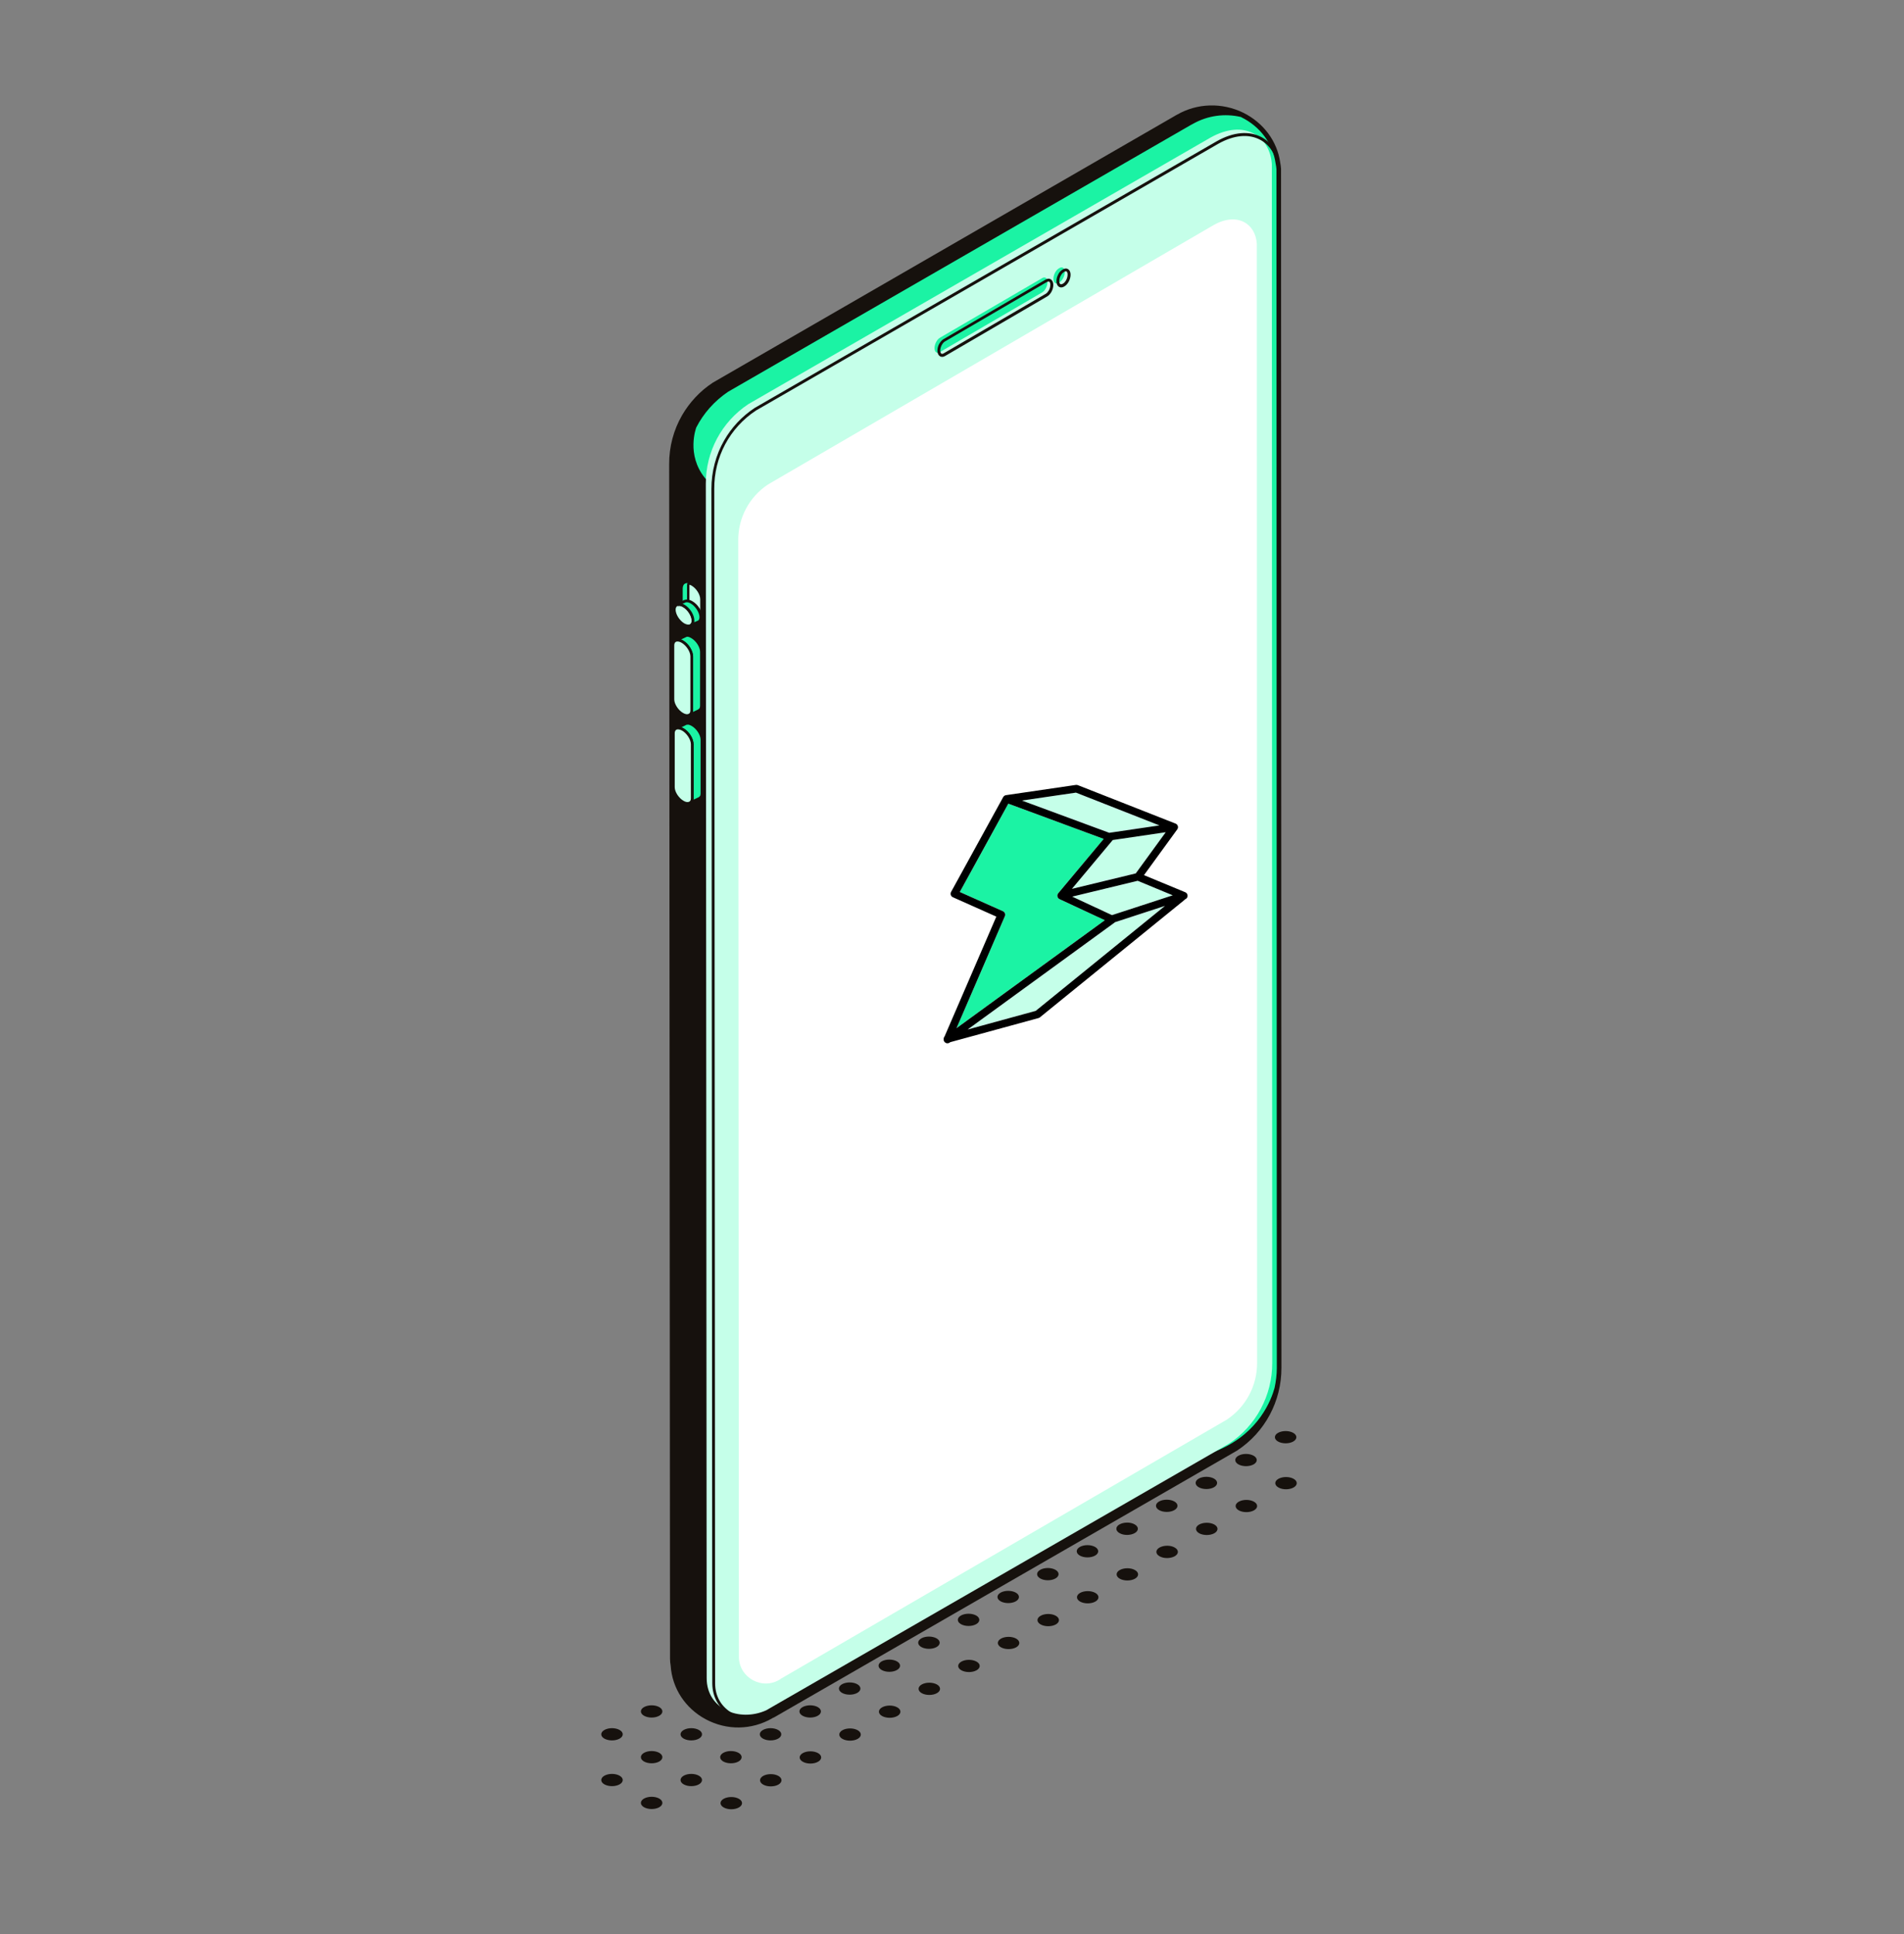<svg width="64" height="65" viewBox="0 0 64 65" fill="none" xmlns="http://www.w3.org/2000/svg">
<rect x="0" y="0" width="64" height="65" fill="#808080" stroke="none"/>
<path d="M24.836 60.454C24.978 60.533 24.978 60.667 24.836 60.746C24.694 60.826 24.468 60.826 24.326 60.746C24.184 60.667 24.184 60.533 24.326 60.454C24.468 60.375 24.694 60.375 24.836 60.454Z" fill="#16110D"/>
<path d="M26.163 59.685C26.305 59.765 26.305 59.898 26.163 59.978C26.021 60.057 25.796 60.057 25.654 59.978C25.512 59.898 25.512 59.765 25.654 59.685C25.796 59.606 26.021 59.606 26.163 59.685Z" fill="#16110D"/>
<path d="M27.496 58.918C27.638 58.997 27.638 59.131 27.496 59.21C27.354 59.29 27.128 59.29 26.986 59.21C26.844 59.131 26.844 58.997 26.986 58.918C27.128 58.839 27.354 58.839 27.496 58.918Z" fill="#16110D"/>
<path d="M28.828 58.149C28.97 58.229 28.97 58.362 28.828 58.442C28.686 58.521 28.46 58.521 28.318 58.442C28.176 58.362 28.176 58.229 28.318 58.149C28.46 58.07 28.686 58.07 28.828 58.149Z" fill="#16110D"/>
<path d="M30.16 57.381C30.302 57.46 30.302 57.594 30.16 57.673C30.018 57.752 29.792 57.752 29.65 57.673C29.508 57.594 29.508 57.46 29.65 57.381C29.792 57.301 30.018 57.301 30.16 57.381Z" fill="#16110D"/>
<path d="M31.492 56.612C31.634 56.692 31.634 56.825 31.492 56.905C31.351 56.984 31.125 56.984 30.983 56.905C30.841 56.825 30.841 56.692 30.983 56.612C31.125 56.533 31.351 56.533 31.492 56.612Z" fill="#16110D"/>
<path d="M32.825 55.844C32.967 55.923 32.967 56.057 32.825 56.136C32.682 56.215 32.457 56.215 32.315 56.136C32.173 56.057 32.173 55.923 32.315 55.844C32.457 55.764 32.682 55.764 32.825 55.844Z" fill="#16110D"/>
<path d="M34.157 55.071C34.298 55.151 34.298 55.284 34.157 55.364C34.014 55.443 33.789 55.443 33.647 55.364C33.505 55.284 33.505 55.151 33.647 55.071C33.789 54.992 34.014 54.992 34.157 55.071Z" fill="#16110D"/>
<path d="M35.489 54.303C35.631 54.382 35.631 54.516 35.489 54.595C35.347 54.674 35.121 54.674 34.98 54.595C34.837 54.516 34.837 54.382 34.98 54.303C35.121 54.223 35.347 54.223 35.489 54.303Z" fill="#16110D"/>
<path d="M36.817 53.534C36.959 53.614 36.959 53.747 36.817 53.827C36.675 53.906 36.449 53.906 36.307 53.827C36.165 53.747 36.165 53.614 36.307 53.534C36.449 53.455 36.675 53.455 36.817 53.534Z" fill="#16110D"/>
<path d="M38.149 52.766C38.291 52.845 38.291 52.979 38.149 53.058C38.007 53.137 37.782 53.137 37.64 53.058C37.498 52.979 37.498 52.845 37.64 52.766C37.782 52.686 38.007 52.686 38.149 52.766Z" fill="#16110D"/>
<path d="M22.159 60.446C22.3 60.526 22.3 60.659 22.159 60.739C22.017 60.818 21.791 60.818 21.649 60.739C21.507 60.659 21.507 60.526 21.649 60.446C21.791 60.367 22.017 60.367 22.159 60.446Z" fill="#16110D"/>
<path d="M23.491 59.678C23.633 59.757 23.633 59.891 23.491 59.97C23.349 60.049 23.123 60.049 22.982 59.97C22.84 59.891 22.84 59.757 22.982 59.678C23.123 59.598 23.349 59.598 23.491 59.678Z" fill="#16110D"/>
<path d="M24.823 58.909C24.965 58.989 24.965 59.122 24.823 59.202C24.681 59.281 24.456 59.281 24.314 59.202C24.172 59.122 24.172 58.989 24.314 58.909C24.456 58.83 24.681 58.83 24.823 58.909Z" fill="#16110D"/>
<path d="M26.155 58.141C26.297 58.22 26.297 58.354 26.155 58.433C26.013 58.512 25.788 58.512 25.646 58.433C25.504 58.354 25.504 58.22 25.646 58.141C25.788 58.061 26.013 58.061 26.155 58.141Z" fill="#16110D"/>
<path d="M27.488 57.372C27.63 57.451 27.63 57.585 27.488 57.664C27.346 57.744 27.12 57.744 26.978 57.664C26.836 57.585 26.836 57.451 26.978 57.372C27.12 57.293 27.346 57.293 27.488 57.372Z" fill="#16110D"/>
<path d="M28.815 56.603C28.957 56.683 28.957 56.816 28.815 56.896C28.673 56.975 28.448 56.975 28.306 56.896C28.164 56.816 28.164 56.683 28.306 56.603C28.448 56.524 28.673 56.524 28.815 56.603Z" fill="#16110D"/>
<path d="M30.148 55.835C30.29 55.914 30.29 56.048 30.148 56.127C30.006 56.207 29.78 56.207 29.638 56.127C29.496 56.048 29.496 55.914 29.638 55.835C29.78 55.756 30.006 55.756 30.148 55.835Z" fill="#16110D"/>
<path d="M31.48 55.062C31.622 55.142 31.622 55.275 31.48 55.355C31.338 55.434 31.112 55.434 30.97 55.355C30.828 55.275 30.828 55.142 30.97 55.062C31.112 54.983 31.338 54.983 31.48 55.062Z" fill="#16110D"/>
<path d="M32.812 54.294C32.954 54.373 32.954 54.507 32.812 54.586C32.67 54.666 32.444 54.666 32.302 54.586C32.16 54.507 32.16 54.373 32.302 54.294C32.444 54.215 32.67 54.215 32.812 54.294Z" fill="#16110D"/>
<path d="M34.144 53.525C34.286 53.605 34.286 53.738 34.144 53.818C34.002 53.897 33.777 53.897 33.635 53.818C33.493 53.738 33.493 53.605 33.635 53.525C33.777 53.446 34.002 53.446 34.144 53.525Z" fill="#16110D"/>
<path d="M35.476 52.758C35.618 52.837 35.618 52.971 35.476 53.05C35.334 53.13 35.109 53.13 34.967 53.05C34.825 52.971 34.825 52.837 34.967 52.758C35.109 52.678 35.334 52.678 35.476 52.758Z" fill="#16110D"/>
<path d="M36.808 51.989C36.95 52.069 36.95 52.202 36.808 52.282C36.666 52.361 36.441 52.361 36.299 52.282C36.157 52.202 36.157 52.069 36.299 51.989C36.441 51.91 36.666 51.91 36.808 51.989Z" fill="#16110D"/>
<path d="M20.826 59.678C20.968 59.757 20.968 59.891 20.826 59.97C20.684 60.049 20.459 60.049 20.317 59.97C20.175 59.891 20.175 59.757 20.317 59.678C20.459 59.598 20.684 59.598 20.826 59.678Z" fill="#16110D"/>
<path d="M22.159 58.909C22.3 58.989 22.3 59.122 22.159 59.202C22.017 59.281 21.791 59.281 21.649 59.202C21.507 59.122 21.507 58.989 21.649 58.909C21.791 58.83 22.017 58.83 22.159 58.909Z" fill="#16110D"/>
<path d="M23.491 58.141C23.633 58.22 23.633 58.354 23.491 58.433C23.349 58.512 23.123 58.512 22.982 58.433C22.84 58.354 22.84 58.22 22.982 58.141C23.123 58.061 23.349 58.061 23.491 58.141Z" fill="#16110D"/>
<path d="M24.823 57.372C24.965 57.451 24.965 57.585 24.823 57.664C24.681 57.744 24.456 57.744 24.314 57.664C24.172 57.585 24.172 57.451 24.314 57.372C24.456 57.293 24.681 57.293 24.823 57.372Z" fill="#16110D"/>
<path d="M26.155 56.603C26.297 56.683 26.297 56.816 26.155 56.896C26.013 56.975 25.788 56.975 25.646 56.896C25.504 56.816 25.504 56.683 25.646 56.603C25.788 56.524 26.013 56.524 26.155 56.603Z" fill="#16110D"/>
<path d="M27.488 55.835C27.63 55.914 27.63 56.048 27.488 56.127C27.346 56.207 27.12 56.207 26.978 56.127C26.836 56.048 26.836 55.914 26.978 55.835C27.12 55.756 27.346 55.756 27.488 55.835Z" fill="#16110D"/>
<path d="M28.815 55.062C28.957 55.142 28.957 55.275 28.815 55.355C28.673 55.434 28.448 55.434 28.306 55.355C28.164 55.275 28.164 55.142 28.306 55.062C28.448 54.983 28.673 54.983 28.815 55.062Z" fill="#16110D"/>
<path d="M30.148 54.294C30.29 54.373 30.29 54.507 30.148 54.586C30.006 54.666 29.78 54.666 29.638 54.586C29.496 54.507 29.496 54.373 29.638 54.294C29.78 54.215 30.006 54.215 30.148 54.294Z" fill="#16110D"/>
<path d="M31.48 53.525C31.622 53.605 31.622 53.738 31.48 53.818C31.338 53.897 31.112 53.897 30.97 53.818C30.828 53.738 30.828 53.605 30.97 53.525C31.112 53.446 31.338 53.446 31.48 53.525Z" fill="#16110D"/>
<path d="M32.812 52.758C32.954 52.837 32.954 52.971 32.812 53.05C32.67 53.13 32.444 53.13 32.302 53.05C32.16 52.971 32.16 52.837 32.302 52.758C32.444 52.678 32.67 52.678 32.812 52.758Z" fill="#16110D"/>
<path d="M34.144 51.989C34.286 52.069 34.286 52.202 34.144 52.282C34.002 52.361 33.777 52.361 33.635 52.282C33.493 52.202 33.493 52.069 33.635 51.989C33.777 51.91 34.002 51.91 34.144 51.989Z" fill="#16110D"/>
<path d="M35.476 51.221C35.618 51.3 35.618 51.434 35.476 51.513C35.334 51.592 35.109 51.592 34.967 51.513C34.825 51.434 34.825 51.3 34.967 51.221C35.109 51.141 35.334 51.141 35.476 51.221Z" fill="#16110D"/>
<path d="M20.826 58.141C20.968 58.22 20.968 58.354 20.826 58.433C20.684 58.512 20.459 58.512 20.317 58.433C20.175 58.354 20.175 58.22 20.317 58.141C20.459 58.061 20.684 58.061 20.826 58.141Z" fill="#16110D"/>
<path d="M22.159 57.372C22.3 57.451 22.3 57.585 22.159 57.664C22.017 57.744 21.791 57.744 21.649 57.664C21.507 57.585 21.507 57.451 21.649 57.372C21.791 57.293 22.017 57.293 22.159 57.372Z" fill="#16110D"/>
<path d="M23.491 56.603C23.633 56.683 23.633 56.816 23.491 56.896C23.349 56.975 23.123 56.975 22.982 56.896C22.84 56.816 22.84 56.683 22.982 56.603C23.123 56.524 23.349 56.524 23.491 56.603Z" fill="#16110D"/>
<path d="M24.823 55.835C24.965 55.914 24.965 56.048 24.823 56.127C24.681 56.207 24.456 56.207 24.314 56.127C24.172 56.048 24.172 55.914 24.314 55.835C24.456 55.756 24.681 55.756 24.823 55.835Z" fill="#16110D"/>
<path d="M25.646 55.062C25.788 54.983 26.013 54.983 26.155 55.062C26.297 55.142 26.297 55.275 26.155 55.355C26.013 55.434 25.788 55.434 25.646 55.355C25.504 55.275 25.504 55.142 25.646 55.062C25.504 55.142 25.788 54.983 25.646 55.062Z" fill="#16110D"/>
<path d="M26.978 54.294C27.12 54.215 27.346 54.215 27.488 54.294C27.63 54.373 27.63 54.507 27.488 54.586C27.346 54.666 27.12 54.666 26.978 54.586C26.836 54.507 26.836 54.373 26.978 54.294C26.836 54.373 27.12 54.215 26.978 54.294Z" fill="#16110D"/>
<path d="M28.306 53.525C28.448 53.446 28.673 53.446 28.815 53.525C28.957 53.605 28.957 53.738 28.815 53.818C28.673 53.897 28.448 53.897 28.306 53.818C28.164 53.738 28.164 53.605 28.306 53.525C28.164 53.605 28.448 53.446 28.306 53.525Z" fill="#16110D"/>
<path d="M29.638 52.758C29.78 52.678 30.006 52.678 30.148 52.758C30.29 52.837 30.29 52.971 30.148 53.05C30.006 53.13 29.78 53.13 29.638 53.05C29.496 52.971 29.496 52.837 29.638 52.758C29.496 52.837 29.78 52.678 29.638 52.758Z" fill="#16110D"/>
<path d="M30.97 51.989C31.112 51.91 31.338 51.91 31.48 51.989C31.622 52.069 31.622 52.202 31.48 52.282C31.338 52.361 31.112 52.361 30.97 52.282C30.828 52.202 30.828 52.069 30.97 51.989C30.828 52.069 31.112 51.91 30.97 51.989Z" fill="#16110D"/>
<path d="M32.302 51.221C32.444 51.141 32.67 51.141 32.812 51.221C32.954 51.3 32.954 51.434 32.812 51.513C32.67 51.592 32.444 51.592 32.302 51.513C32.16 51.434 32.16 51.3 32.302 51.221C32.16 51.3 32.444 51.141 32.302 51.221Z" fill="#16110D"/>
<path d="M34.144 50.452C34.286 50.531 34.286 50.665 34.144 50.744C34.002 50.824 33.777 50.824 33.635 50.744C33.493 50.665 33.493 50.531 33.635 50.452C33.777 50.373 34.002 50.373 34.144 50.452Z" fill="#16110D"/>
<path d="M38.976 52.01C39.118 51.931 39.344 51.927 39.486 52.01C39.628 52.09 39.628 52.223 39.486 52.303C39.344 52.382 39.118 52.386 38.976 52.303C38.834 52.223 38.834 52.09 38.976 52.01Z" fill="#16110D"/>
<path d="M40.818 51.237C40.96 51.317 40.96 51.45 40.818 51.53C40.676 51.609 40.45 51.609 40.308 51.53C40.166 51.45 40.166 51.317 40.308 51.237C40.45 51.158 40.676 51.158 40.818 51.237Z" fill="#16110D"/>
<path d="M42.15 50.469C42.292 50.548 42.292 50.682 42.15 50.761C42.008 50.84 41.782 50.84 41.64 50.761C41.498 50.682 41.498 50.548 41.64 50.469C41.782 50.389 42.008 50.389 42.15 50.469Z" fill="#16110D"/>
<path d="M43.482 49.992C43.34 50.072 43.115 50.072 42.973 49.992C42.831 49.913 42.831 49.779 42.973 49.7C43.115 49.621 43.34 49.621 43.482 49.7C43.624 49.779 43.624 49.913 43.482 49.992C43.624 49.913 43.34 50.072 43.482 49.992Z" fill="#16110D"/>
<path d="M37.631 51.233C37.773 51.154 37.999 51.149 38.141 51.233C38.283 51.312 38.283 51.446 38.141 51.525C37.999 51.605 37.773 51.609 37.631 51.525C37.489 51.446 37.489 51.312 37.631 51.233Z" fill="#16110D"/>
<path d="M39.473 50.461C39.615 50.54 39.615 50.674 39.473 50.753C39.331 50.833 39.105 50.833 38.963 50.753C38.821 50.674 38.821 50.54 38.963 50.461C39.105 50.382 39.331 50.382 39.473 50.461Z" fill="#16110D"/>
<path d="M40.805 49.692C40.947 49.772 40.947 49.905 40.805 49.985C40.663 50.064 40.437 50.064 40.295 49.985C40.154 49.905 40.154 49.772 40.295 49.692C40.437 49.613 40.663 49.613 40.805 49.692Z" fill="#16110D"/>
<path d="M42.138 48.924C42.279 49.003 42.279 49.137 42.138 49.216C41.995 49.295 41.77 49.295 41.628 49.216C41.486 49.137 41.486 49.003 41.628 48.924C41.77 48.844 41.995 48.844 42.138 48.924Z" fill="#16110D"/>
<path d="M43.469 48.155C43.611 48.235 43.611 48.368 43.469 48.448C43.328 48.527 43.102 48.527 42.96 48.448C42.818 48.368 42.818 48.235 42.96 48.155C43.102 48.076 43.328 48.076 43.469 48.155Z" fill="#16110D"/>
<path d="M36.299 50.461C36.441 50.381 36.666 50.377 36.808 50.461C36.95 50.54 36.95 50.673 36.808 50.753C36.666 50.832 36.441 50.836 36.299 50.753C36.157 50.673 36.157 50.54 36.299 50.461Z" fill="#16110D"/>
<path d="M38.145 49.692C38.287 49.772 38.287 49.905 38.145 49.985C38.003 50.064 37.777 50.064 37.635 49.985C37.493 49.905 37.493 49.772 37.635 49.692C37.777 49.613 38.003 49.613 38.145 49.692Z" fill="#16110D"/>
<path d="M39.473 48.924C39.615 49.003 39.615 49.137 39.473 49.216C39.331 49.295 39.105 49.295 38.963 49.216C38.821 49.137 38.821 49.003 38.963 48.924C39.105 48.844 39.331 48.844 39.473 48.924Z" fill="#16110D"/>
<path d="M40.805 48.155C40.947 48.235 40.947 48.368 40.805 48.448C40.663 48.527 40.437 48.527 40.295 48.448C40.154 48.368 40.154 48.235 40.295 48.155C40.437 48.076 40.663 48.076 40.805 48.155Z" fill="#16110D"/>
<path d="M42.138 47.387C42.279 47.466 42.279 47.6 42.138 47.679C41.995 47.758 41.77 47.758 41.628 47.679C41.486 47.6 41.486 47.466 41.628 47.387C41.77 47.307 41.995 47.307 42.138 47.387Z" fill="#16110D"/>
<path d="M34.967 49.692C35.109 49.613 35.334 49.608 35.476 49.692C35.618 49.771 35.618 49.905 35.476 49.984C35.334 50.064 35.109 50.068 34.967 49.984C34.825 49.905 34.825 49.771 34.967 49.692Z" fill="#16110D"/>
<path d="M36.813 48.924C36.955 49.003 36.955 49.137 36.813 49.216C36.671 49.295 36.445 49.295 36.303 49.216C36.161 49.137 36.161 49.003 36.303 48.924C36.445 48.844 36.671 48.844 36.813 48.924Z" fill="#16110D"/>
<path d="M38.145 48.155C38.287 48.235 38.287 48.368 38.145 48.448C38.003 48.527 37.777 48.527 37.635 48.448C37.493 48.368 37.493 48.235 37.635 48.155C37.777 48.076 38.003 48.076 38.145 48.155Z" fill="#16110D"/>
<path d="M39.473 47.387C39.615 47.466 39.615 47.6 39.473 47.679C39.331 47.758 39.105 47.758 38.963 47.679C38.821 47.6 38.821 47.466 38.963 47.387C39.105 47.307 39.331 47.307 39.473 47.387Z" fill="#16110D"/>
<path d="M40.295 46.618C40.437 46.539 40.663 46.539 40.805 46.618C40.947 46.697 40.947 46.831 40.805 46.91C40.663 46.99 40.437 46.99 40.295 46.91C40.154 46.831 40.154 46.697 40.295 46.618C40.154 46.697 40.437 46.539 40.295 46.618Z" fill="#16110D"/>
<path d="M35.48 48.155C35.623 48.235 35.623 48.368 35.48 48.448C35.339 48.527 35.113 48.527 34.971 48.448C34.829 48.368 35.339 48.072 35.48 48.155Z" fill="#16110D"/>
<path d="M36.812 47.387C36.955 47.466 36.955 47.6 36.812 47.679C36.671 47.758 36.445 47.758 36.303 47.679C36.161 47.6 36.671 47.303 36.812 47.387Z" fill="#16110D"/>
<path d="M25.921 57.677L25.934 57.669C25.934 57.669 25.971 57.656 25.992 57.648L41.544 48.69C42.459 48.088 43.006 47.065 43.002 45.971L42.989 5.681C42.985 5.606 42.972 5.539 42.96 5.468C42.755 3.973 40.976 3.142 39.615 3.927L39.59 3.94C39.59 3.94 39.561 3.952 39.544 3.965L24.005 12.928C23.107 13.521 22.568 14.527 22.576 15.604L22.605 55.752C22.605 55.827 22.614 55.902 22.626 55.973C22.731 57.556 24.518 58.492 25.921 57.681V57.677Z" fill="#1BF3A4"/>
<path d="M25.959 57.744L25.925 57.69L25.959 57.744L25.98 57.736C25.98 57.736 26.005 57.727 26.026 57.715L41.582 48.752C42.522 48.134 43.077 47.09 43.073 45.967L43.06 5.673C43.056 5.602 43.044 5.531 43.031 5.456C42.931 4.746 42.467 4.123 41.791 3.789C41.077 3.439 40.241 3.464 39.561 3.856L39.523 3.877C39.523 3.877 39.502 3.885 39.494 3.894L23.959 12.861C23.528 13.144 23.178 13.524 22.927 13.955C22.643 14.447 22.489 15.015 22.493 15.604L22.522 55.752C22.522 55.827 22.53 55.898 22.543 55.977C22.593 56.742 23.036 57.414 23.721 57.781C24.43 58.161 25.266 58.149 25.959 57.748V57.744ZM26.268 17.434C26.268 17.434 24.334 16.853 23.695 16.064C23.061 15.279 23.399 14.385 23.403 14.368C23.649 13.888 24.017 13.474 24.476 13.165L40.016 4.207C40.016 4.207 40.045 4.19 40.062 4.182L40.087 4.169C40.605 3.873 41.181 3.81 41.707 3.931C41.711 3.931 41.72 3.931 41.724 3.94C42.355 4.249 42.785 4.825 42.877 5.489C42.893 5.564 42.901 5.627 42.906 5.685L42.918 45.975C42.918 46.2 42.889 46.426 42.843 46.643C42.734 47.04 42.325 48.138 40.989 48.719C40.864 48.773 40.755 48.819 40.651 48.865C40.634 48.844 40.617 48.815 40.609 48.781L26.272 17.438L26.268 17.434Z" fill="#16110D"/>
<path d="M22.948 20.383V19.777C22.948 19.602 23.09 19.543 23.265 19.644C23.441 19.744 23.582 19.969 23.582 20.145V20.75C23.582 20.926 23.441 20.984 23.265 20.884C23.09 20.784 22.948 20.558 22.948 20.383V20.383Z" fill="#1BF3A4"/>
<path d="M23.579 20.141C23.579 19.966 23.437 19.744 23.261 19.64C23.22 19.615 23.178 19.607 23.14 19.602C23.132 19.623 23.132 19.644 23.132 19.674V20.279C23.132 20.454 23.274 20.676 23.449 20.78C23.491 20.805 23.529 20.818 23.566 20.826C23.575 20.805 23.579 20.78 23.579 20.751V20.145V20.141Z" fill="#C5FFE9"/>
<path d="M23.115 19.557H23.148C23.186 19.569 23.232 19.578 23.282 19.607C23.47 19.715 23.62 19.949 23.62 20.141V20.747C23.62 20.776 23.616 20.805 23.608 20.835L23.595 20.868H23.562C23.52 20.855 23.474 20.839 23.433 20.814C23.245 20.705 23.094 20.471 23.094 20.279V19.674C23.094 19.644 23.098 19.619 23.107 19.594L23.119 19.561L23.115 19.557ZM23.537 20.141C23.537 19.979 23.403 19.77 23.24 19.678C23.22 19.665 23.195 19.657 23.174 19.653C23.174 19.661 23.174 19.665 23.174 19.674V20.279C23.174 20.442 23.307 20.651 23.47 20.743C23.491 20.755 23.516 20.768 23.537 20.772C23.537 20.764 23.537 20.755 23.537 20.747V20.141V20.141Z" fill="#16110D"/>
<path d="M22.664 20.491C22.664 20.316 22.806 20.257 22.981 20.358C23.157 20.458 23.299 20.683 23.299 20.859C23.299 21.034 23.157 21.093 22.981 20.992C22.806 20.892 22.664 20.666 22.664 20.491Z" fill="#C5FFE9"/>
<path d="M22.647 20.358C22.664 20.328 22.689 20.303 22.714 20.287C22.789 20.245 22.894 20.253 23.002 20.316C23.194 20.424 23.345 20.662 23.345 20.859C23.345 20.951 23.311 21.026 23.244 21.063C23.169 21.105 23.065 21.097 22.956 21.034C22.764 20.925 22.614 20.688 22.614 20.491C22.614 20.437 22.626 20.391 22.647 20.358ZM23.228 20.946C23.244 20.921 23.248 20.888 23.248 20.859C23.248 20.7 23.115 20.491 22.956 20.399C22.881 20.353 22.81 20.345 22.764 20.37C22.722 20.395 22.71 20.449 22.71 20.491C22.71 20.646 22.843 20.859 23.002 20.951C23.077 20.992 23.148 21.005 23.194 20.98C23.211 20.971 23.219 20.959 23.228 20.946Z" fill="#16110D"/>
<path d="M22.977 20.362C23.152 20.462 23.294 20.688 23.294 20.863C23.294 20.938 23.27 20.988 23.224 21.018L23.441 20.922C23.449 20.922 23.457 20.913 23.466 20.909L23.483 20.901L23.495 20.892C23.541 20.863 23.562 20.817 23.562 20.738C23.562 20.562 23.42 20.341 23.244 20.237C23.161 20.187 23.081 20.178 23.027 20.199H23.04H23.027C23.027 20.199 23.011 20.207 23.006 20.207L22.764 20.316C22.818 20.295 22.894 20.308 22.977 20.354V20.362Z" fill="#1BF3A4"/>
<path d="M22.743 20.279L22.985 20.17L23.006 20.162H23.015C23.086 20.133 23.177 20.149 23.269 20.203C23.462 20.312 23.612 20.55 23.612 20.746C23.612 20.813 23.603 20.893 23.524 20.943L23.491 20.959C23.491 20.959 23.47 20.972 23.462 20.972L23.215 21.081L23.161 21.009L23.203 20.98C23.244 20.951 23.253 20.901 23.253 20.863C23.253 20.705 23.119 20.496 22.96 20.404C22.893 20.366 22.831 20.354 22.785 20.37L22.747 20.279H22.743ZM23.04 20.249L23.023 20.258L22.944 20.291C22.944 20.291 22.981 20.308 22.998 20.316C23.19 20.425 23.34 20.663 23.34 20.859C23.34 20.88 23.34 20.897 23.336 20.913L23.42 20.876C23.42 20.876 23.436 20.867 23.441 20.867L23.474 20.851C23.474 20.851 23.512 20.822 23.512 20.742C23.512 20.588 23.378 20.375 23.219 20.283C23.157 20.245 23.094 20.233 23.052 20.245H23.04V20.249Z" fill="#16110D"/>
<path d="M22.935 21.567C23.111 21.667 23.253 21.892 23.253 22.068V23.88C23.253 23.964 23.223 24.022 23.169 24.047L23.453 23.914L23.482 23.901C23.545 23.876 23.587 23.822 23.587 23.726V21.913C23.587 21.738 23.441 21.517 23.265 21.412C23.182 21.362 23.119 21.345 23.065 21.366H23.048V21.375C23.048 21.375 23.044 21.375 23.04 21.379L22.714 21.533C22.772 21.508 22.852 21.521 22.939 21.571L22.935 21.567Z" fill="#1BF3A4"/>
<path d="M22.689 21.483L23.044 21.316C23.128 21.283 23.211 21.316 23.286 21.362C23.478 21.471 23.629 21.709 23.629 21.905V23.718C23.629 23.851 23.558 23.914 23.495 23.939L23.186 24.085L23.144 23.997C23.194 23.972 23.203 23.918 23.203 23.876V22.064C23.203 21.905 23.065 21.696 22.906 21.604C22.835 21.563 22.768 21.55 22.727 21.571L22.689 21.483V21.483ZM23.516 23.801C23.516 23.801 23.532 23.755 23.532 23.718V21.905C23.532 21.746 23.395 21.538 23.236 21.446C23.161 21.404 23.115 21.392 23.077 21.404L23.061 21.412L22.894 21.492C22.894 21.492 22.931 21.508 22.952 21.521C23.144 21.63 23.294 21.868 23.294 22.064V23.876C23.294 23.876 23.294 23.91 23.294 23.927L23.453 23.851C23.453 23.851 23.499 23.83 23.512 23.801H23.516Z" fill="#16110D"/>
<path d="M22.618 23.514V21.701C22.618 21.526 22.756 21.467 22.931 21.567C23.107 21.668 23.249 21.893 23.249 22.069V23.881C23.249 24.056 23.111 24.115 22.936 24.015C22.76 23.915 22.618 23.689 22.618 23.514Z" fill="#C5FFE9"/>
<path d="M22.601 21.564C22.618 21.534 22.643 21.509 22.668 21.493C22.743 21.451 22.848 21.459 22.956 21.522C23.148 21.63 23.299 21.869 23.299 22.065V23.877C23.299 23.973 23.265 24.044 23.198 24.082C23.123 24.124 23.019 24.115 22.91 24.053C22.718 23.944 22.568 23.706 22.568 23.51V21.697C22.568 21.643 22.576 21.597 22.597 21.564H22.601ZM23.186 23.961C23.203 23.936 23.207 23.902 23.207 23.873V22.061C23.207 21.902 23.069 21.693 22.91 21.601C22.835 21.559 22.764 21.547 22.718 21.572C22.672 21.597 22.664 21.651 22.664 21.693V23.506C22.664 23.66 22.802 23.873 22.96 23.961C23.036 24.007 23.107 24.015 23.152 23.99C23.169 23.982 23.178 23.969 23.186 23.957V23.961Z" fill="#16110D"/>
<path d="M22.948 24.517C23.123 24.617 23.265 24.843 23.265 25.018V26.831C23.265 26.914 23.236 26.973 23.182 26.998L23.466 26.864L23.495 26.852C23.558 26.826 23.599 26.772 23.599 26.676V24.863C23.599 24.688 23.453 24.467 23.278 24.362C23.194 24.312 23.132 24.296 23.077 24.316H23.061V24.325C23.061 24.325 23.056 24.325 23.052 24.329L22.727 24.483C22.785 24.458 22.864 24.471 22.952 24.521L22.948 24.517Z" fill="#1BF3A4"/>
<path d="M22.706 24.437L23.061 24.27C23.144 24.237 23.228 24.27 23.303 24.316C23.495 24.425 23.645 24.663 23.645 24.859V26.672C23.645 26.805 23.574 26.864 23.512 26.893L23.203 27.039L23.161 26.952C23.211 26.927 23.219 26.872 23.219 26.831V25.018C23.219 24.859 23.081 24.65 22.923 24.558C22.852 24.517 22.785 24.504 22.743 24.525L22.706 24.437V24.437ZM23.532 26.755C23.532 26.755 23.549 26.709 23.549 26.672V24.859C23.549 24.701 23.411 24.492 23.253 24.4C23.177 24.358 23.131 24.346 23.094 24.358H23.077L22.91 24.442C22.931 24.45 22.948 24.458 22.969 24.471C23.161 24.579 23.311 24.817 23.311 25.014V26.826C23.311 26.826 23.311 26.86 23.311 26.876L23.47 26.801C23.47 26.801 23.516 26.78 23.528 26.751L23.532 26.755Z" fill="#16110D"/>
<path d="M22.634 26.463V24.65C22.634 24.475 22.772 24.416 22.948 24.517C23.123 24.617 23.265 24.842 23.265 25.018V26.83C23.265 27.006 23.127 27.064 22.952 26.964C22.776 26.864 22.634 26.638 22.634 26.463Z" fill="#C5FFE9"/>
<path d="M22.618 24.517C22.635 24.488 22.66 24.462 22.685 24.446C22.76 24.404 22.864 24.412 22.973 24.475C23.165 24.584 23.315 24.822 23.315 25.018V26.83C23.315 26.927 23.282 26.997 23.215 27.035C23.14 27.077 23.035 27.069 22.927 27.006C22.735 26.897 22.584 26.659 22.584 26.463V24.65C22.584 24.596 22.593 24.55 22.614 24.517H22.618ZM23.203 26.914C23.219 26.889 23.223 26.855 23.223 26.826V25.014C23.223 24.855 23.086 24.646 22.927 24.554C22.852 24.513 22.781 24.5 22.735 24.525C22.689 24.55 22.68 24.604 22.68 24.646V26.459C22.68 26.613 22.818 26.826 22.977 26.914C23.052 26.96 23.123 26.968 23.169 26.943C23.186 26.935 23.194 26.922 23.203 26.91V26.914Z" fill="#16110D"/>
<path d="M42.751 5.514L42.764 45.803C42.768 46.898 42.221 47.921 41.306 48.522L25.754 57.481C24.848 57.886 23.758 57.435 23.754 56.407L23.725 16.26C23.721 15.182 24.255 14.18 25.153 13.583L40.688 4.625C41.82 3.99 42.684 4.566 42.751 5.514Z" fill="#C5FFE9"/>
<path d="M24.343 14.799C24.589 14.368 24.936 13.997 25.362 13.713L40.901 4.746C41.456 4.433 41.991 4.387 42.409 4.612C42.776 4.809 43.002 5.197 43.035 5.677L43.048 45.971C43.052 47.086 42.501 48.118 41.569 48.732L26.017 57.69C25.504 57.92 24.923 57.89 24.497 57.615C24.142 57.385 23.946 57.017 23.942 56.579L23.913 16.432C23.913 15.847 24.063 15.287 24.343 14.799V14.799ZM42.939 5.682C42.91 5.239 42.701 4.88 42.363 4.7C41.974 4.491 41.473 4.537 40.947 4.834L25.412 13.796C24.526 14.381 24 15.367 24.009 16.432L24.038 56.579C24.038 56.984 24.222 57.322 24.547 57.535C24.944 57.794 25.491 57.819 25.971 57.606L41.519 48.648C42.421 48.055 42.956 47.053 42.952 45.971L42.939 5.682V5.682Z" fill="#16110D"/>
<path d="M26.239 56.424L41.236 47.712C41.874 47.29 42.259 46.572 42.255 45.807L42.246 8.187C42.2 7.519 41.595 7.118 40.801 7.56L25.817 16.281C25.187 16.698 24.811 17.4 24.815 18.156L24.836 55.676C24.836 56.395 25.638 56.825 26.239 56.428V56.424Z" fill="white"/>
<path d="M35.589 9.022L35.61 9.01C35.71 8.951 35.79 9.01 35.79 9.144C35.79 9.277 35.71 9.432 35.61 9.49L35.589 9.503C35.489 9.561 35.41 9.503 35.41 9.369C35.41 9.235 35.489 9.081 35.589 9.022Z" fill="#1BF3A4"/>
<path d="M31.593 11.352L35.03 9.348C35.13 9.289 35.209 9.348 35.209 9.481C35.209 9.615 35.13 9.77 35.03 9.828L31.593 11.833C31.492 11.891 31.413 11.833 31.413 11.699C31.413 11.566 31.492 11.411 31.593 11.352V11.352Z" fill="#1BF3A4"/>
<path d="M35.577 9.207C35.611 9.144 35.661 9.094 35.711 9.065L35.732 9.052C35.79 9.019 35.849 9.015 35.899 9.044C35.953 9.077 35.986 9.144 35.986 9.232C35.986 9.382 35.899 9.553 35.786 9.62L35.765 9.633C35.706 9.666 35.648 9.67 35.598 9.641C35.544 9.608 35.51 9.541 35.51 9.453C35.51 9.37 35.535 9.282 35.577 9.211V9.207ZM35.832 9.424C35.865 9.366 35.886 9.295 35.886 9.228C35.886 9.178 35.874 9.136 35.849 9.123C35.824 9.111 35.794 9.123 35.778 9.132L35.761 9.144C35.677 9.194 35.606 9.332 35.606 9.445C35.606 9.495 35.619 9.537 35.644 9.549C35.669 9.562 35.698 9.549 35.715 9.541L35.736 9.528C35.773 9.508 35.807 9.466 35.836 9.42L35.832 9.424Z" fill="#16110D"/>
<path d="M31.58 11.541C31.618 11.478 31.664 11.428 31.714 11.399L35.151 9.394C35.209 9.361 35.268 9.357 35.318 9.386C35.372 9.419 35.406 9.486 35.406 9.574C35.406 9.724 35.318 9.895 35.201 9.962L31.764 11.967C31.706 12 31.647 12.004 31.597 11.975C31.543 11.942 31.509 11.875 31.509 11.787C31.509 11.704 31.534 11.616 31.576 11.545L31.58 11.541ZM35.251 9.766C35.285 9.707 35.305 9.636 35.305 9.57C35.305 9.519 35.293 9.482 35.268 9.465C35.243 9.453 35.214 9.465 35.197 9.473L31.76 11.478C31.676 11.528 31.605 11.666 31.605 11.783C31.605 11.833 31.622 11.871 31.643 11.887C31.668 11.9 31.697 11.887 31.714 11.879L35.151 9.874C35.188 9.854 35.222 9.812 35.251 9.766V9.766Z" fill="#16110D"/>
<g clip-path="url(#clip0_2456_71273)">
<path d="M37.465 31.006L32.526 34.6L34.813 33.974L39.16 30.445L37.48 30.993C37.475 30.998 37.47 31.002 37.465 31.006Z" fill="#C5FFE9"/>
<path d="M36.041 30.135L37.378 30.757L39.42 30.091L38.241 29.603L36.041 30.135Z" fill="#C5FFE9"/>
<path d="M36.03 29.872L38.177 29.353L39.184 27.97L37.403 28.231L36.03 29.872Z" fill="#C5FFE9"/>
<path d="M38.972 27.742L36.167 26.639L34.35 26.905L37.285 27.99L38.972 27.742Z" fill="#C5FFE9"/>
<path d="M37.137 30.927L32.704 34.153L32.151 34.555L33.777 30.792C33.805 30.728 33.776 30.653 33.711 30.624L32.262 29.978L33.893 27.01L34.335 27.173L37.099 28.194L35.571 30.021C35.546 30.051 35.536 30.092 35.545 30.131C35.553 30.17 35.58 30.202 35.616 30.219L37.138 30.927L37.137 30.927Z" fill="#1BF3A4"/>
<path d="M31.75 34.834C31.729 34.858 31.718 34.89 31.719 34.923C31.715 34.965 31.732 35.008 31.767 35.035C31.778 35.044 31.79 35.051 31.803 35.056C31.843 35.07 31.888 35.065 31.923 35.039L31.94 35.026L34.908 34.215C34.925 34.21 34.941 34.202 34.955 34.191L39.817 30.243C39.824 30.237 39.83 30.231 39.836 30.224C39.884 30.206 39.917 30.161 39.919 30.109C39.921 30.056 39.889 30.006 39.839 29.986L38.453 29.412L39.571 27.875C39.583 27.859 39.59 27.842 39.594 27.822C39.594 27.822 39.594 27.822 39.594 27.822L39.594 27.822C39.595 27.818 39.595 27.814 39.596 27.81C39.597 27.79 39.595 27.771 39.588 27.754C39.588 27.754 39.588 27.754 39.588 27.754C39.588 27.754 39.588 27.754 39.588 27.754C39.585 27.746 39.582 27.739 39.578 27.732C39.573 27.725 39.569 27.719 39.563 27.713C39.563 27.713 39.563 27.713 39.563 27.713C39.563 27.713 39.563 27.713 39.563 27.713C39.563 27.713 39.563 27.713 39.563 27.713C39.551 27.699 39.535 27.688 39.518 27.681C39.517 27.68 39.515 27.68 39.514 27.679L36.229 26.387C36.208 26.379 36.186 26.377 36.163 26.38L33.815 26.724C33.814 26.724 33.813 26.725 33.812 26.725C33.806 26.726 33.8 26.727 33.794 26.729C33.792 26.73 33.79 26.73 33.789 26.731C33.781 26.734 33.774 26.737 33.767 26.741C33.765 26.742 33.763 26.744 33.761 26.745C33.757 26.749 33.752 26.752 33.748 26.755C33.746 26.757 33.744 26.76 33.742 26.762C33.738 26.765 33.735 26.769 33.732 26.773C33.73 26.775 33.728 26.778 33.726 26.781C33.724 26.784 33.722 26.786 33.721 26.789L31.969 29.976C31.952 30.008 31.949 30.045 31.96 30.079C31.972 30.113 31.997 30.141 32.03 30.155L33.49 30.806L31.75 34.834ZM34.813 33.974L32.526 34.6L37.465 31.006C37.471 31.002 37.476 30.998 37.48 30.993L39.16 30.445L34.813 33.974ZM39.42 30.09L37.378 30.756L36.041 30.134L38.241 29.602L39.42 30.09L39.42 30.09ZM38.177 29.354L36.031 29.873L37.403 28.232L39.184 27.97L38.177 29.353L38.177 29.354ZM36.167 26.639L38.972 27.741L37.286 27.989L34.35 26.905L36.167 26.639ZM32.262 29.978L33.893 27.01L37.099 28.194L35.571 30.021C35.546 30.051 35.536 30.092 35.545 30.131C35.553 30.17 35.58 30.202 35.616 30.219L37.137 30.927L32.152 34.555L33.777 30.792C33.805 30.728 33.776 30.653 33.711 30.624L32.262 29.978L32.262 29.978Z" fill="black"/>
</g>
<defs>
<clipPath id="clip0_2456_71273">
<rect width="7.523" height="9.66" fill="white" transform="translate(33.62 25.438) rotate(20)"/>
</clipPath>
</defs>
</svg>
